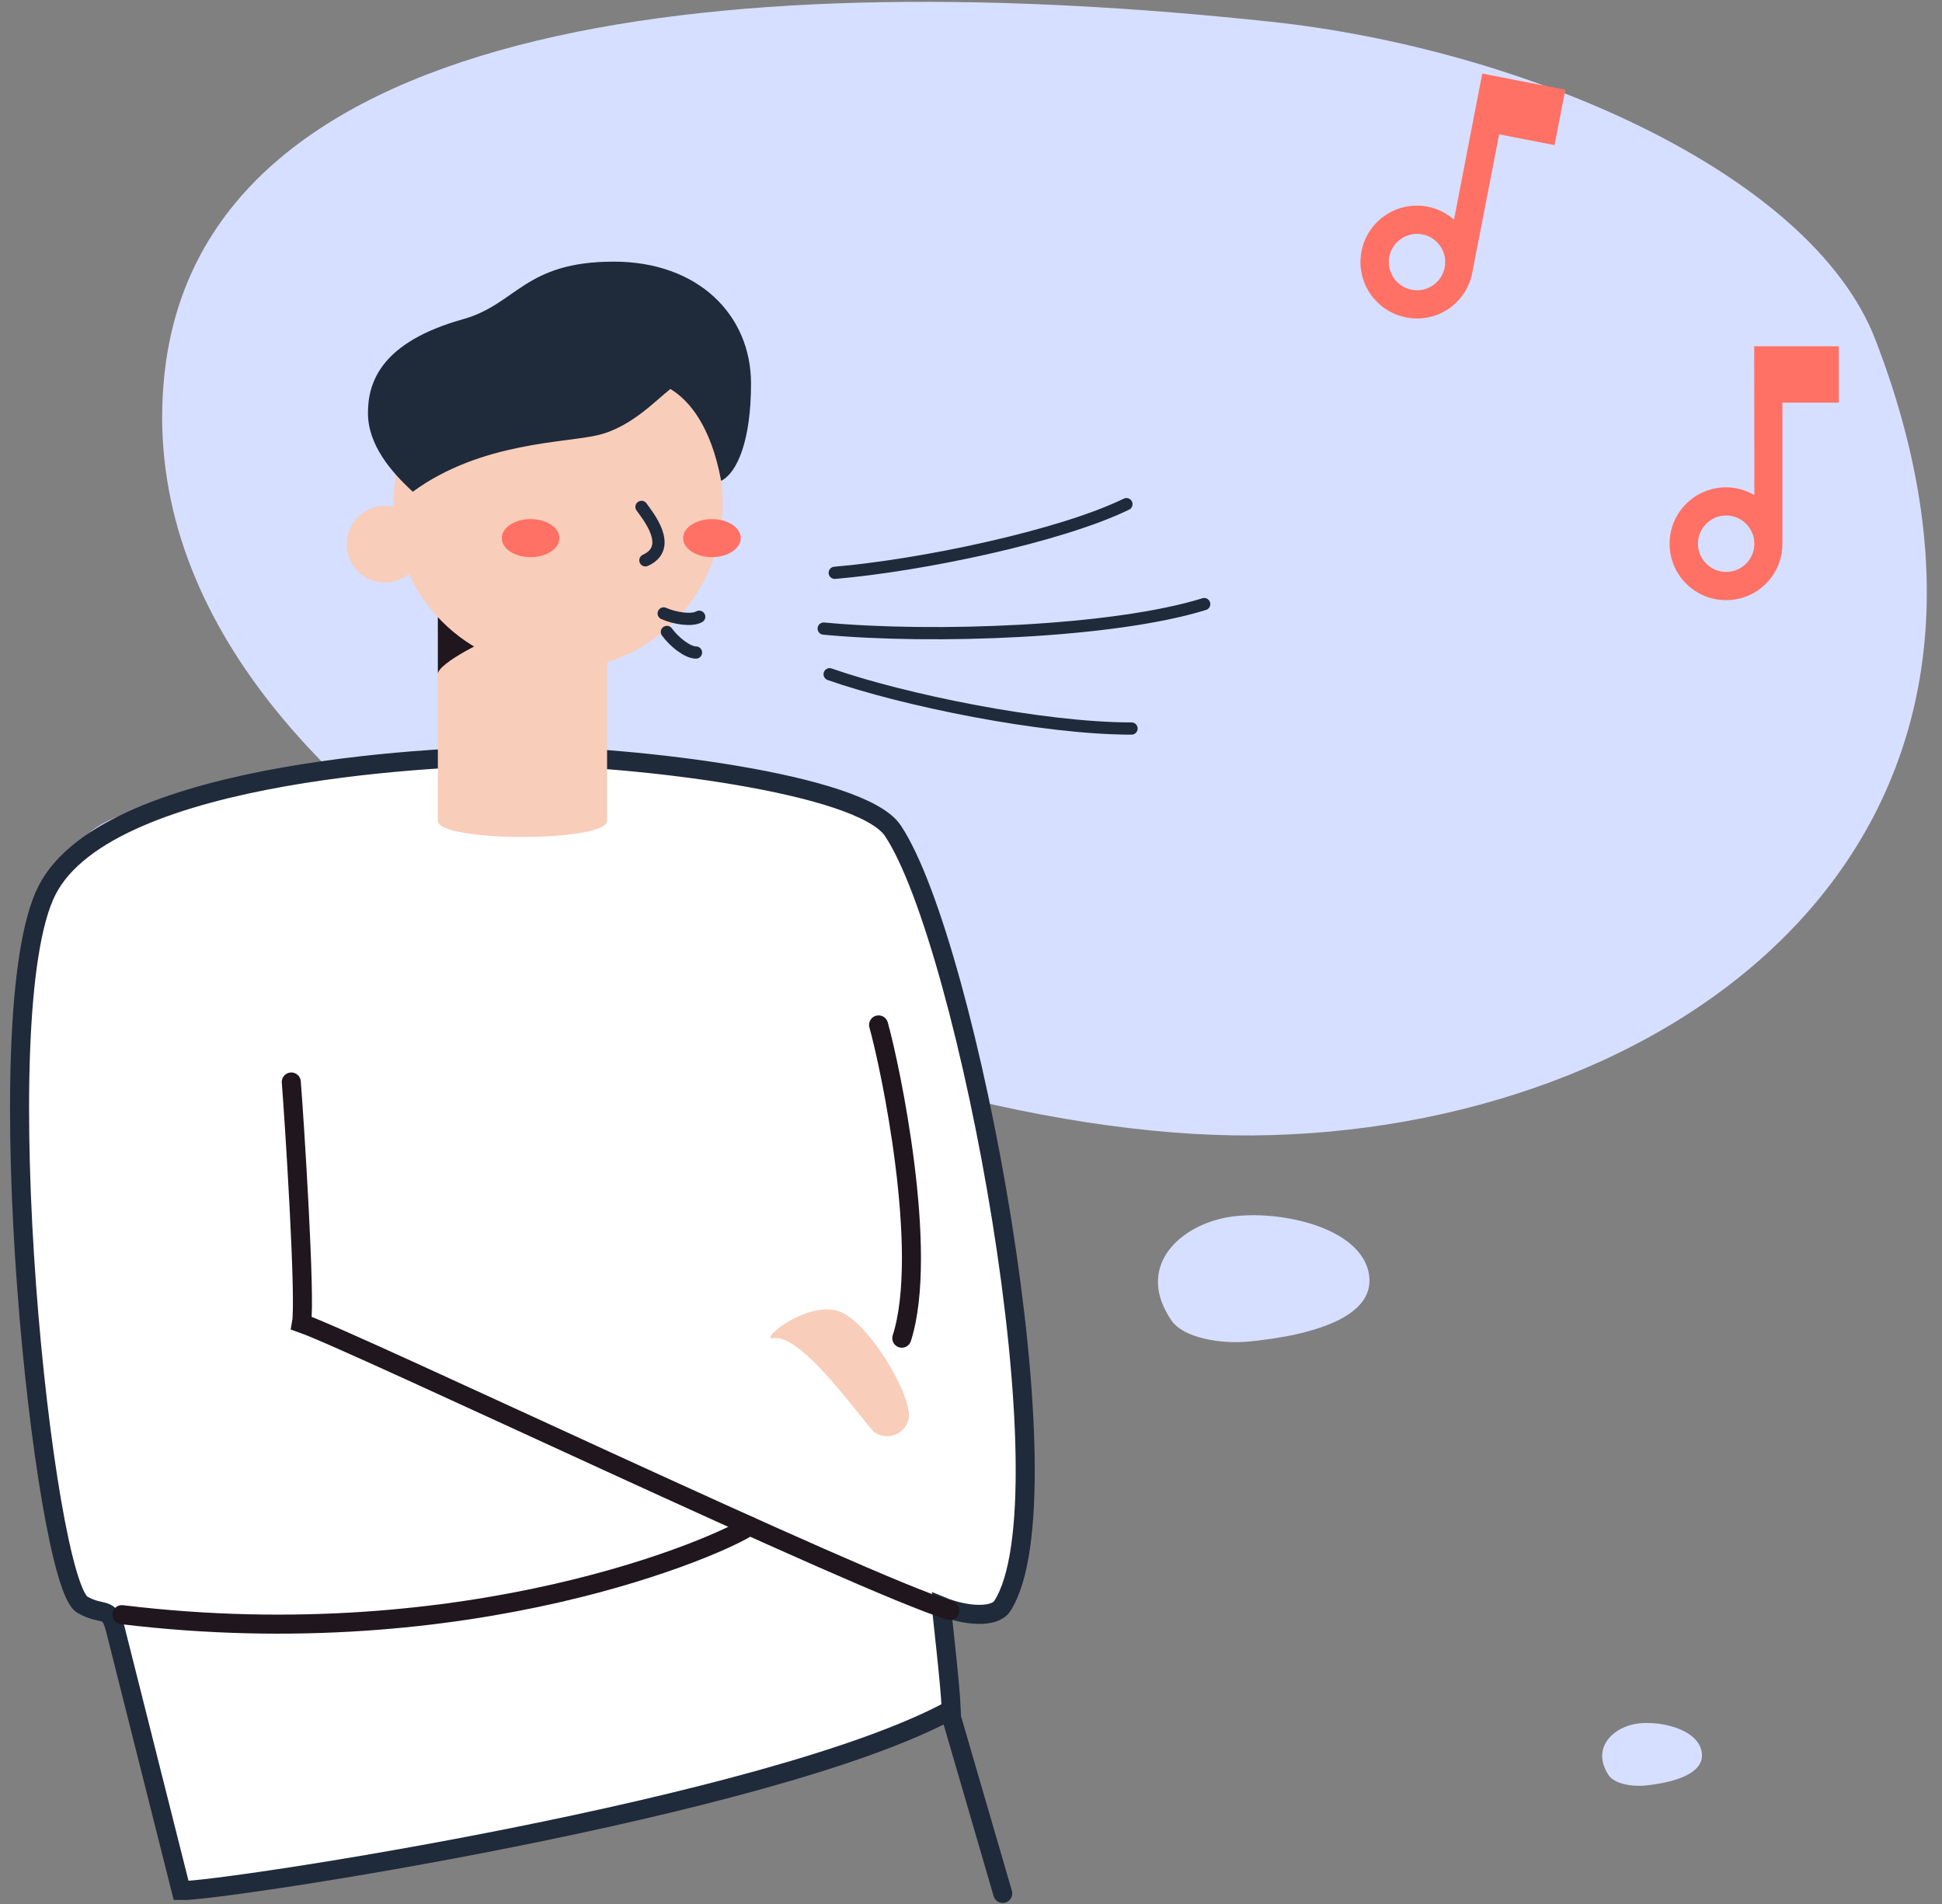 <?xml version="1.0" encoding="UTF-8"?>
<svg width="102px" height="100px" viewBox="0 0 102 100" version="1.1" xmlns="http://www.w3.org/2000/svg" xmlns:xlink="http://www.w3.org/1999/xlink">
    <rect x="0" y="0" width="102" height="100" fill="#808080" stroke="none"/>
    <title>Illustration/Landing/Benefits_simplify_life</title>
    <g id="A-Market" stroke="none" stroke-width="1" fill="none" fill-rule="evenodd">
        <g id="Landing_desktop_1440" transform="translate(-822, -2001)">
            <g id="Group-23" transform="translate(0, 583)">
                <g id="seller_or_buyer" transform="translate(0, 347)">
                    <g id="benefits" transform="translate(169, 987)">
                        <g id="Group-37" transform="translate(32, 84)">
                            <g id="Illustration/Landing/Benefits_simplify_life" transform="translate(622, 0)">
                                <path d="M42.922,59.635 C64.442,59.802 102.514,43.513 100.093,19.752 C98.136,0.545 69.358,-1.786 41.974,1.141 C28.727,2.557 13.615,9.042 10.218,17.839 C-0.2,44.819 21.401,59.467 42.922,59.635 Z" id="Oval" fill="#D6DFFF" transform="translate(53.86, 29.866) scale(-1, 1) translate(-53.86, -29.866) "></path>
                                <polygon id="Path" transform="translate(95.581, 20.408) rotate(11) translate(-95.581, -20.408) " points="86.692 11.52 104.47 11.52 104.47 29.297 86.692 29.297"></polygon>
                                <polygon id="Path" points="93.359 21.52 111.137 21.52 111.137 39.297 93.359 39.297"></polygon>
                                <path d="M6.766,48.784 C9.176,48.802 13.439,46.979 13.168,44.318 C12.948,42.167 9.726,41.906 6.66,42.234 C5.177,42.393 3.485,43.119 3.104,44.104 C1.938,47.125 4.356,48.765 6.766,48.784 Z" id="Oval" fill="#D6DFFF" transform="translate(7.991, 45.45) scale(-1, -1) rotate(12) translate(-7.991, -45.45) "></path>
                                <path d="M85.125,93.731 C86.33,93.741 88.462,92.829 88.326,91.498 C88.216,90.423 86.605,90.293 85.072,90.456 C84.331,90.536 83.485,90.899 83.294,91.391 C82.711,92.902 83.92,93.722 85.125,93.731 Z" id="Oval" fill="#D6DFFF" transform="translate(85.738, 92.065) scale(1, -1) rotate(12) translate(-85.738, -92.065) "></path>
                                <path d="M63.296,63.967 C65.79,63.442 70.611,64.349 70.917,67.033 C71.112,68.751 69.095,69.694 66.633,70.171 L65.843,70.307 L65.843,70.307 L65.035,70.413 C64.9,70.429 64.765,70.443 64.629,70.457 C63.056,70.611 61.142,70.25 60.531,69.357 C58.655,66.618 60.802,64.491 63.296,63.967 Z" id="Oval" fill="#D6DFFF"></path>
                                <g id="man-leaning" transform="translate(31.137, 56.52) scale(-1, 1) translate(-31.137, -56.52) translate(0.025, 13.742)">
                                    <path d="M35.733,25.954 C39.231,25.954 57.481,26.549 60.779,33.017 C64.077,39.486 60.969,69.384 58.919,70.543 C57.813,71.166 57.512,70.561 57.191,71.828 C56.869,73.095 53.734,85.556 53.734,85.556 C51.742,85.611 22.71,81.207 13.286,76.058 C13.342,74.627 13.798,70.905 13.798,70.62 C12.547,71.135 11.032,71.243 10.614,70.62 C6.939,65.011 12.422,35.771 16.353,29.888 C18.029,27.364 30.119,25.971 35.733,25.954 Z" id="Path" stroke="#1F2A3B" fill="#FFFFFF" fill-rule="nonzero"></path>
                                    <path d="M40.251,29.365 C40.251,30.5 31.363,30.5 31.363,29.365 L31.363,17.877 L40.251,17.877 L40.251,29.365 Z" id="Path" fill="#F8CDBA" fill-rule="nonzero"></path>
                                    <path d="M40.253,19.645 C39.87,19.688 36.939,21.1 37.021,21.691 L37.021,18.67 C37.631,18.606 40.253,19.645 40.253,19.645 Z" id="Path" fill="#1F161E" fill-rule="nonzero" transform="translate(38.636, 20.179) scale(-1, 1) translate(-38.636, -20.179) "></path>
                                    <ellipse id="Oval" fill="#F8CDBA" fill-rule="nonzero" cx="43.039" cy="14.842" rx="1.998" ry="2.012"></ellipse>
                                    <ellipse id="Oval" fill="#F8CDBA" fill-rule="nonzero" cx="33.935" cy="12.728" rx="8.646" ry="8.707"></ellipse>
                                    <path d="M31.011,0 C26.572,0 23.803,2.806 23.803,6.402 C23.803,9.393 24.525,11.085 25.372,11.513 C25.908,8.609 27.073,7.266 28.038,6.688 C28.784,7.266 30.07,8.665 31.785,9.097 C33.5,9.529 37.963,9.445 41.568,12.084 C42.744,11.005 43.923,9.602 43.923,7.948 C43.923,6.294 43.197,4.219 38.924,3.022 C36.106,2.232 35.716,0 31.011,0 Z" id="Path" fill="#1F2A3B" fill-rule="nonzero"></path>
                                    <ellipse id="Oval" fill="#FF7165" fill-rule="nonzero" cx="25.856" cy="14.521" rx="1.514" ry="1"></ellipse>
                                    <ellipse id="Oval" fill="#FF7165" fill-rule="nonzero" cx="35.38" cy="14.521" rx="1.514" ry="1"></ellipse>
                                    <path d="M29.555,12.881 C29.272,13.288 27.827,14.998 29.351,15.687" id="Path" stroke="#1F2A3B" stroke-width="0.642" stroke-linecap="round"></path>
                                    <path d="M26.693,19.105 C27.146,19.105 27.851,18.533 28.222,18.021" id="Path" stroke="#1F2A3B" stroke-width="0.642" stroke-linecap="round" transform="translate(27.457, 18.563) rotate(30) translate(-27.457, -18.563) "></path>
                                    <path d="M26.693,20.53 C27.146,20.53 27.852,19.959 28.221,19.448" id="Path" stroke="#1F2A3B" stroke-width="0.642" stroke-linecap="round"></path>
                                    <path d="M0,17.986 C4.749,19.465 14.234,19.815 19.986,19.272" id="Path" stroke="#1F2A3B" stroke-width="0.642" stroke-linecap="round"></path>
                                    <path d="M3.817,24.522 C8.516,24.522 15.835,23.018 19.674,21.67" id="Path" stroke="#1F2A3B" stroke-width="0.642" stroke-linecap="round"></path>
                                    <path d="M4.085,12.737 C7.577,14.434 14.881,15.959 19.406,16.343" id="Path" stroke="#1F2A3B" stroke-width="0.642" stroke-linecap="round"></path>
                                    <path d="M47.95,43.086 C47.795,45.007 47.186,54.505 47.414,55.754 C44.514,56.771 17.943,69.457 13.362,70.839" id="Path" stroke="#1F161E" stroke-linecap="round"></path>
                                    <path d="M17.103,40.088 C16.495,42.24 14.434,52.005 15.883,56.541" id="Path" stroke="#1F161E" stroke-linecap="round"></path>
                                    <path d="M23.882,66.404 C25.265,67.382 38.523,73.29 56.845,71.062" id="Path" stroke="#1F161E" stroke-linecap="round"></path>
                                    <path d="M22.617,56.541 C23.505,56.684 20.608,54.355 18.966,55.222 C17.324,56.089 15.112,60.012 15.565,60.924 C15.688,61.258 15.955,61.518 16.291,61.63 C16.627,61.743 16.996,61.695 17.293,61.502 C17.739,61.21 21.058,56.291 22.617,56.541 Z" id="Path" fill="#F8CDBA" fill-rule="nonzero"></path>
                                </g>
                                <g id="music_note_black_24dp" transform="translate(82.248, 15.964)" fill="#FF7165" fill-rule="nonzero">
                                    <path d="M8.889,2.222 L8.896,10.037 C8.459,9.785 7.956,9.63 7.415,9.63 C5.77,9.63 4.444,10.956 4.444,12.593 C4.444,14.23 5.77,15.556 7.415,15.556 C9.059,15.556 10.37,14.23 10.37,12.593 L10.37,5.185 L13.333,5.185 L13.333,2.222 L8.889,2.222 Z M7.415,14.074 C6.6,14.074 5.933,13.407 5.933,12.593 C5.933,11.778 6.6,11.111 7.415,11.111 C8.23,11.111 8.896,11.778 8.896,12.593 C8.896,13.407 8.23,14.074 7.415,14.074 Z" id="Shape"></path>
                                </g>
                                <g id="music_note_black_24dp" transform="translate(75.581, 10.408) rotate(11) translate(-75.581, -10.408) translate(66.692, 1.52)" fill="#FF7165" fill-rule="nonzero">
                                    <path d="M8.889,2.222 L8.896,10.037 C8.459,9.785 7.956,9.63 7.415,9.63 C5.77,9.63 4.444,10.956 4.444,12.593 C4.444,14.23 5.77,15.556 7.415,15.556 C9.059,15.556 10.37,14.23 10.37,12.593 L10.37,5.185 L13.333,5.185 L13.333,2.222 L8.889,2.222 Z M7.415,14.074 C6.6,14.074 5.933,13.407 5.933,12.593 C5.933,11.778 6.6,11.111 7.415,11.111 C8.23,11.111 8.896,11.778 8.896,12.593 C8.896,13.407 8.23,14.074 7.415,14.074 Z" id="Shape"></path>
                                </g>
                                <line x1="48.885" y1="89.895" x2="51.667" y2="99.444" id="Path-4" stroke="#1F2A3B" stroke-linecap="round"></line>
                            </g>
                        </g>
                    </g>
                </g>
            </g>
        </g>
    </g>
</svg>